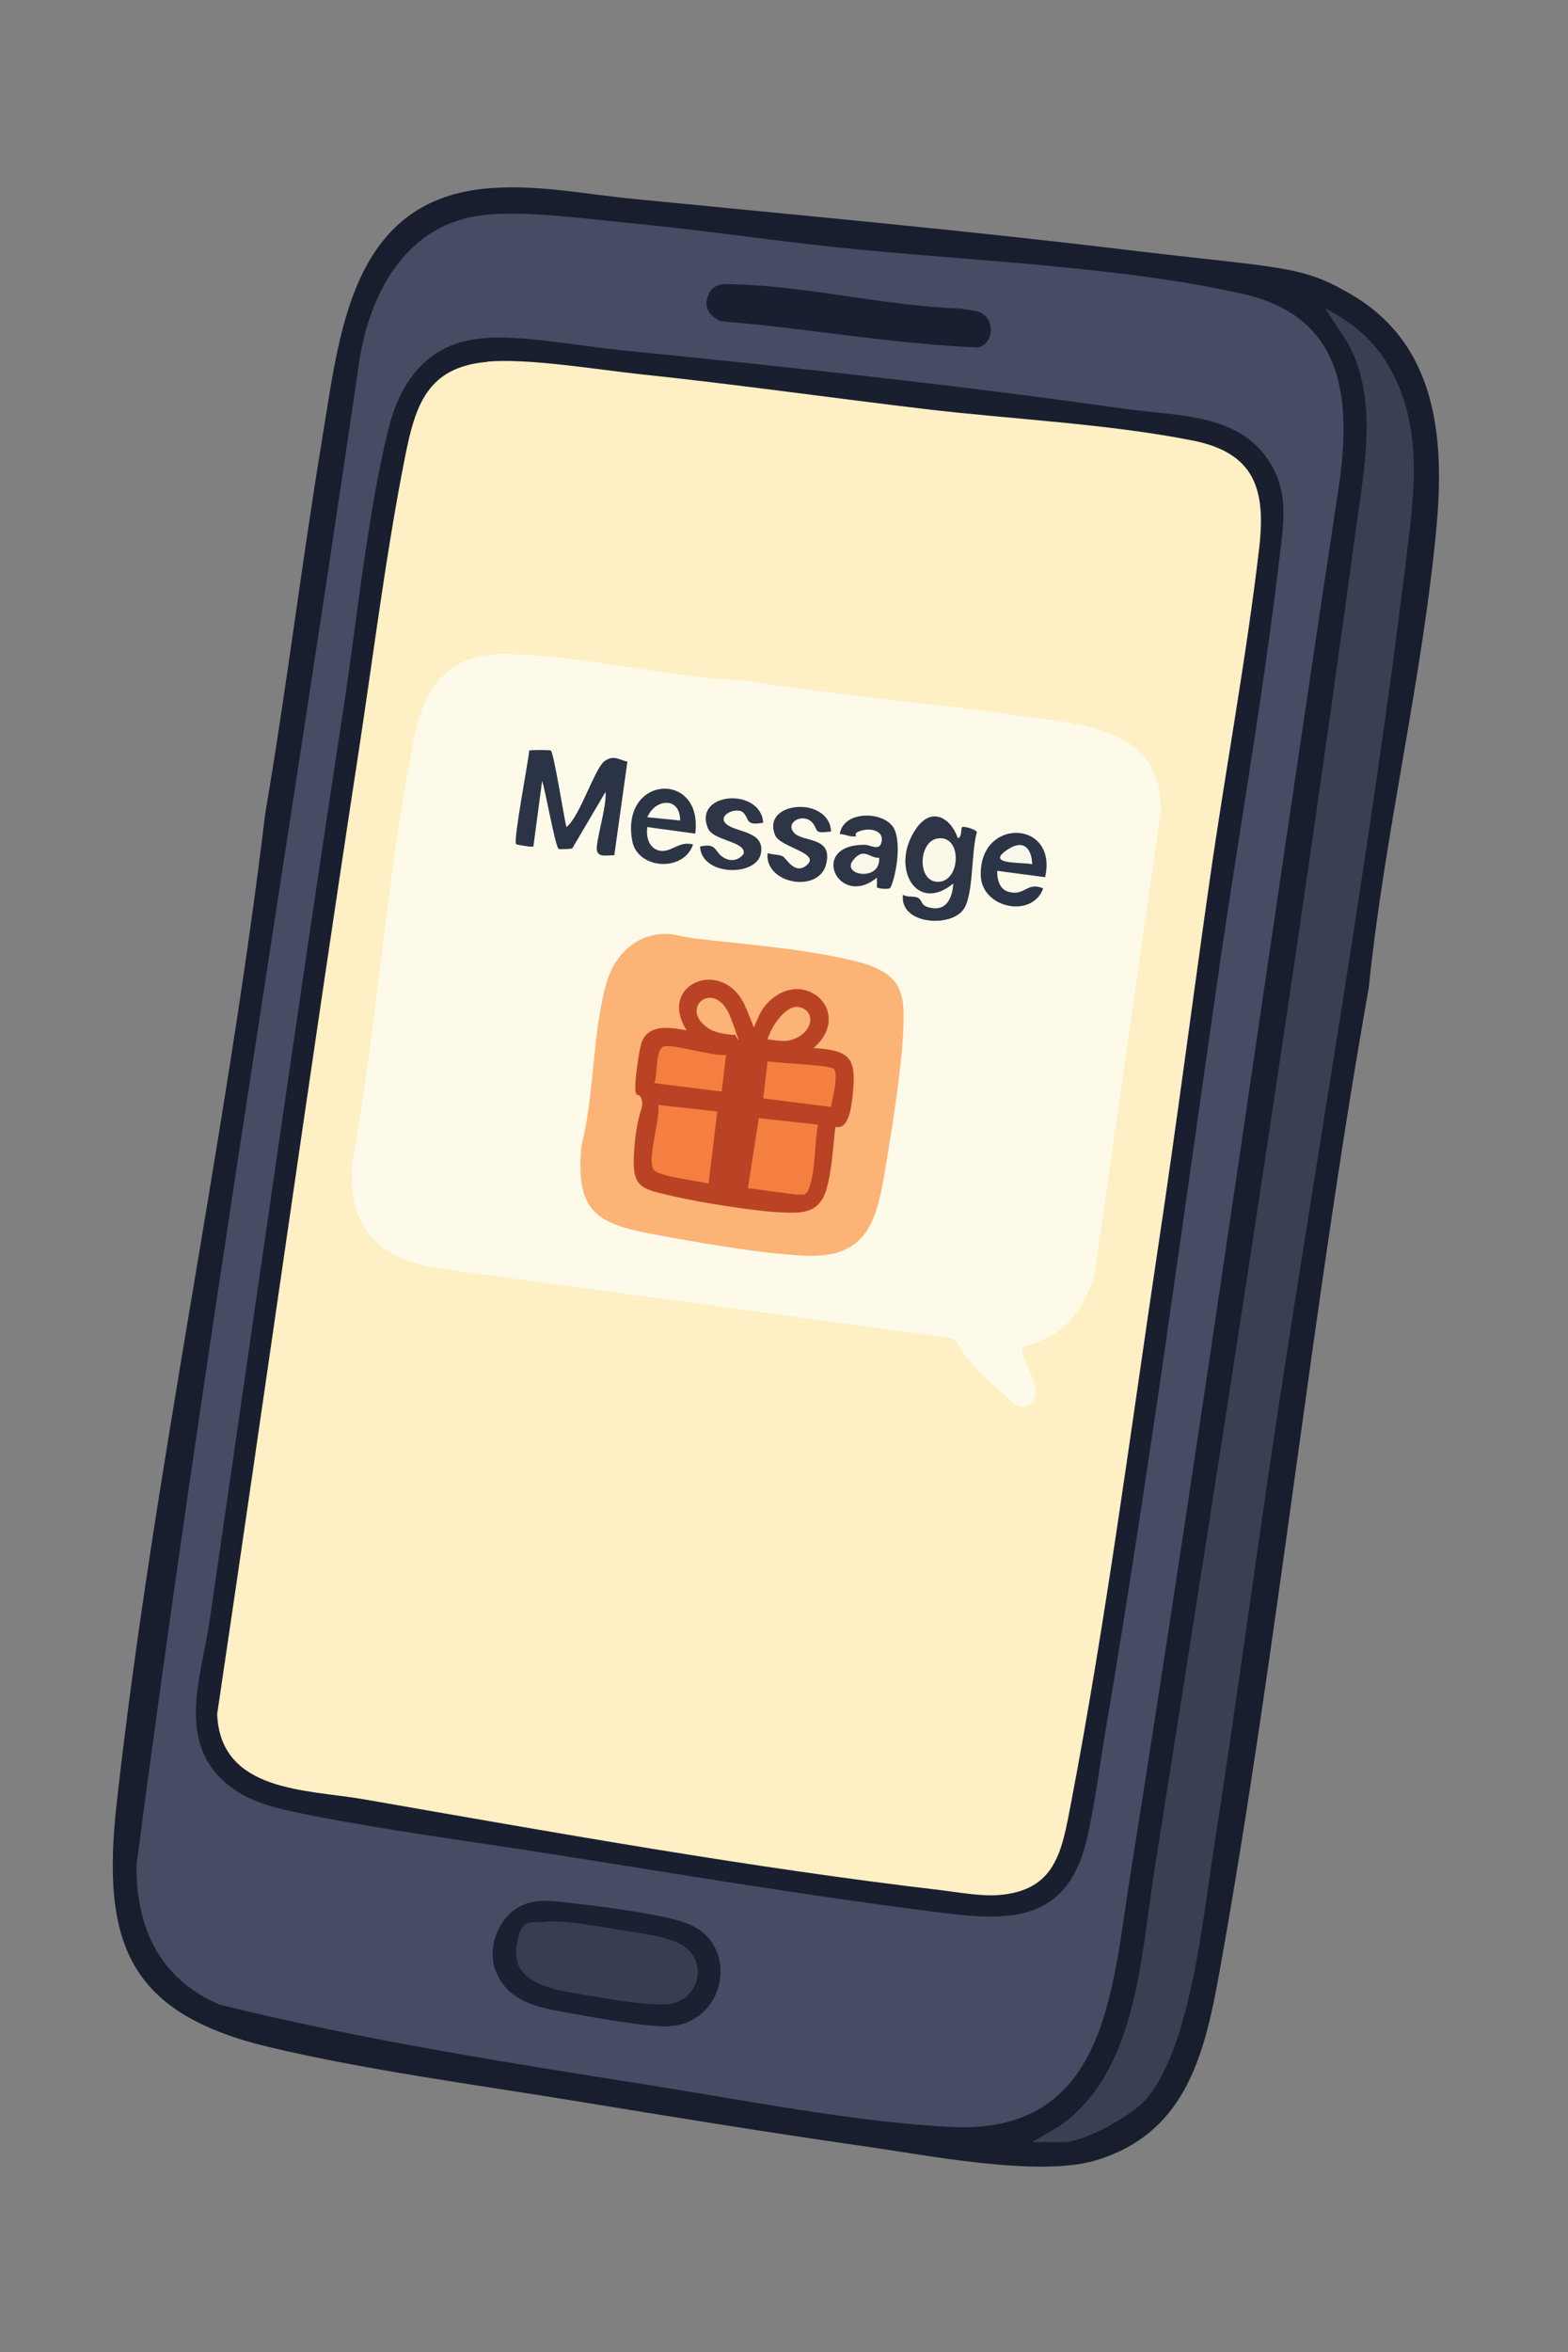 <?xml version="1.0" encoding="UTF-8"?>
<svg id="Calque_1" xmlns="http://www.w3.org/2000/svg" version="1.1" viewBox="0 0 717 1075">
  <rect x="0" y="0" width="717" height="1075" fill="#808080" stroke="none"/>
  <!-- Generator: Adobe Illustrator 29.5.1, SVG Export Plug-In . SVG Version: 2.1.0 Build 141)  -->
  <defs>
    <style>
      .st0 {
        fill: #f57f40;
      }

      .st1 {
        fill: #2d3547;
      }

      .st2 {
        fill: #484b64;
      }

      .st3 {
        fill: #faf8eb;
      }

      .st4 {
        fill: #191e2e;
      }

      .st5 {
        fill: #2b3446;
      }

      .st6 {
        fill: #ba4325;
      }

      .st7 {
        fill: #faf7eb;
      }

      .st8 {
        fill: #191f31;
      }

      .st9 {
        fill: #1a1f2f;
      }

      .st10 {
        fill: #2d3546;
      }

      .st11 {
        fill: #383e51;
      }

      .st12 {
        fill: #faf8ec;
      }

      .st13 {
        fill: #fcb376;
      }

      .st14 {
        fill: #f57e40;
      }

      .st15 {
        fill: #3a4053;
      }

      .st16 {
        fill: #192132;
      }

      .st17 {
        fill: #fcf9e9;
      }

      .st18 {
        fill: #fefaea;
      }

      .st19 {
        fill: #feefc4;
      }

      .st20 {
        fill: #2c3546;
      }

      .st21 {
        fill: #2c3547;
      }
    </style>
  </defs>
  <path class="st4" d="M220.8,86.3c23.5-2.5,46.6,2.5,69.7,4.7,74.3,7.3,148.9,14.1,223,23s81.2,7,104.4,20.6c38.9,22.7,42.7,64.9,39,105.8-6.4,69.7-23.9,141-31,211-26.4,148.9-41.4,300.1-68.1,448.9-6.8,37.7-15,74.6-56.9,87.1-25.9,7.7-77-2.4-105.1-6.4-44.7-6.4-89.5-13.7-134-21-44.7-7.3-95-14-138.6-24.4-64.5-15.3-76.9-47.5-69.9-110.9,16.7-150.7,49.9-302.3,68-453,9.7-56.8,16.6-114.1,26-171,7.9-47.6,12.9-107.9,73.6-114.4Z"/>
  <path class="st2" d="M220.8,98.3c19.7-2.2,47.5,1.8,67.7,3.7,31.4,3,62.7,7.7,94,11,58.7,6.2,128.9,8.5,185.7,21.3,47,10.6,50,48.6,43.7,90.1-32,210.9-61.5,422.2-95.1,632.9-8.4,52.6-10.7,117.9-81.2,114.8-42.8-1.9-96.6-12.5-139.7-19.3-65.3-10.3-131.4-20.8-195.4-36.6-27.4-11.7-38.2-34.8-38.1-63.7,30.1-230.1,68.5-459.1,102.1-688.7,5.2-31.3,22-61.6,56.5-65.5Z"/>
  <path class="st15" d="M472,979l12.9-7.6c34.9-24.8,36.7-76.6,42.9-116.1,32.2-203.5,64.3-407.8,92-612,3.8-28.2,10.8-60.3-3.4-86.4l-10.5-16c10.8,5.4,20.6,13.1,27.2,23.3,18.6,28.7,13.6,61,9.7,93.1-16,130-39,259.8-58.7,389.3-10.1,66.5-18.9,133.3-29.3,199.7-4.8,30.8-10.6,90.9-31.3,113.7-6.5,7.1-27.6,19-37,19h-14.5Z"/>
  <path class="st9" d="M223.8,154.3c18.6-.6,41,3.8,59.7,5.7,77,7.7,154.7,16,231.1,26.9,22,3.1,49.2,1.9,63.8,21.2,11.6,15.3,8.6,30.6,6.5,48.3-7.4,62.4-18.7,125.9-27.7,188.3-16.6,114.9-32,230.2-51.4,344.6-2.8,16.5-5.2,36.1-9,52-10.1,41.7-42,36-76.1,31.6-54.5-7-110.6-16.4-165-25-38.5-6.1-79.9-11.4-117.9-19.1-10.8-2.2-21.8-4.7-30.9-11.1-27.5-19.3-15-50.2-11-77.3,20.3-139.2,40-278.6,61.3-417.7,6.1-39.9,10.8-87.3,20.2-125.8,5.9-24.4,19.7-41.6,46.5-42.5Z"/>
  <path class="st16" d="M243.7,869.2c6.4-1.1,14.2.2,20.6.9,12.1,1.4,39.6,4.9,50,9,24.9,9.7,17.5,46.9-9.9,47-10.9,0-34.1-4.3-45.7-6.4s-27-4.5-32.3-19.7c-4.3-12.5,4-28.5,17.2-30.7Z"/>
  <path class="st8" d="M450.6,144.4c4.3,4.3,2.9,13-3.4,14.4-39.3-1.6-78.3-8.8-117.6-12-5.3-2.3-8.1-6.5-5.6-12.2s7.9-4.8,13.4-4.6c32.9,1,68.6,10,101.9,11,3.7,1,8.2.4,11.2,3.3Z"/>
  <path class="st19" d="M222.8,165.3c18.5-1.7,50.1,3.6,69.7,5.7,43.7,4.6,87.3,10.8,131,16,39.7,4.7,82.6,6.6,121.7,14.3,28.6,5.6,33.7,22.4,30.6,49.1-5.9,50.6-15.5,101.7-22.7,152.3-7.9,55.2-15,110.6-23.3,165.7-12.6,84.2-24.1,172.5-40.1,255.9-4.2,21.9-6.9,39.8-33.2,41.8-7.7.6-18-1.2-25.9-2.2-87.1-10.2-177.8-26.5-264.4-41.6-26.1-4.5-65.4-3.2-66.9-38.9,21.7-145.9,42.1-292.2,64.4-437.9,6.9-44.9,12.7-92.3,21.5-136.6,4.7-23.6,10.1-41.1,37.5-43.5Z"/>
  <path class="st11" d="M249.8,878.3c7.5-1,26.2,2.5,34.6,3.9s24.2,2.9,30.2,8.8c9.7,9.5,2.6,25.1-11,25.1s-30.4-3.5-40.9-5.2-28.4-5.1-26.6-20.4,6.8-11.3,13.8-12.2Z"/>
  <path class="st18" d="M468.1,615.1c-3.2,5,9.9,18.6,3.9,25.4s-11.2-2.4-14.4-4.7c-5.5-4-10.7-9.7-15.1-14.9s-3.9-8.6-8.5-9.5l-233.3-31.7c-28.2-4.2-41.8-19.1-39.7-48.1,11.6-63.6,15.6-130.6,28.2-193.8,4.7-23.7,15.6-39.3,42.2-38.9,35.5.6,74,10.7,109.8,12.2,41.4,6.8,83.4,10,125,16,28.7,4.1,64.9,5.1,64.7,43.3l-30.3,211.8c-3.7,12.1-10.4,24.2-22.4,29.6s-9.9,2.8-10.2,3.3Z"/>
  <path class="st13" d="M299.7,427.2c7.6-1.2,11.3.9,17.9,1.7,23.3,2.7,51.1,4.8,73.6,10.4s22.5,15.6,21.8,32.2-5.1,44.4-8.2,62.8c-3.9,23.4-8,40.8-36.4,39.6-19.2-.8-46.6-5.6-65.9-9.1-28.6-5.2-39.6-9.2-36.6-41.3,6-23.3,4.9-51.8,11.5-74.5,3.1-10.6,10.9-19.9,22.3-21.7Z"/>
  <path class="st5" d="M251.9,343.1c1.4,1.2,6,30.6,7.1,34.9,6.1-4.6,12.9-26.8,17.4-30.1s7.2-.2,10.5.1l-6,42.9c-2.9-.2-7.5,1.3-8-2.5s4.6-19.9,4-26.5l-15.2,25.8c-.7.4-5.3.5-6.2.3-1.5-.4-6.2-27.3-7.6-31.1l-4,30c-.4.4-7.6-.8-7.9-1.1-1.4-1.6,5.6-37.7,6-42.8.4-.3,9.4-.3,9.8,0Z"/>
  <path class="st1" d="M438,383c1.9,0,1.3-4.5,2-5s6.4,1,6.7,2.4c-2.6,8.5-1.5,28.2-5.9,34.9-5.7,8.9-29.6,7.3-27.9-6.4,2,1.4,5.2.4,7,1.5s1.3,3.1,3.9,4c8.4,2.9,11.7-3.3,12.1-10.6-16,13.1-27.1-4.9-19.4-20.9s18.1-9.7,21.4,0Z"/>
  <path class="st21" d="M477.9,400.9l-21.9-2.9c-.1,3.7,1,8.3,4.9,9.5,7.6,2.4,8.6-4.7,16.1-1.5-4.8,13.8-27.8,9.2-28.5-5.5-1.2-27.1,35.4-26,29.4.4Z"/>
  <path class="st20" d="M318,381l-22-3c-.6,4.1.5,9.2,4.9,10.6,5.7,1.8,9.5-4.7,16-2.6-4.4,12.8-25.4,11.3-27.8-1.7-5.5-30.3,32.6-32.1,28.8-3.3Z"/>
  <path class="st1" d="M406.9,405.9c-.9.6-4.8.3-5.9-.3v-4.5c-17.6,14.5-31.6-15.2-5.5-15,2.2,0,6.3,2.7,7.4-.6,1.9-5.8-4.6-7.2-9-5.9s-1.8,2.4-2.6,2.6c-2.4.5-4.9-1-7.3-1,1.7-11.4,21.7-10.6,25.2-1.7s-.9,25.6-2.4,26.6Z"/>
  <path class="st1" d="M349,376c-8.2,1.5-6.2-1.5-9-4.5s-12.3.9-8,5,18.1,3.1,15.9,13.7-27.1,10.2-27.8-3.3c7.4-1.7,6.6,1.9,10,4.5s7.5,2.1,9.9-1.1c1.6-5.7-13.8-6-16.2-11.6-7.2-16.7,23.9-19.1,25.2-2.8Z"/>
  <path class="st10" d="M380,380c-8.4,1.2-5.6-.7-8.5-4-4.2-4.7-12.6-.2-8.5,4.5s18.2,1.5,14.7,14.7-28.2,8.7-26.7-5.3c1.9.7,5.4.6,7,1.5s5.2,8.2,10.4,4.4c8-5.8-11.5-8.4-13.9-14-6.7-15.7,24.5-18.2,25.5-2Z"/>
  <path class="st6" d="M343,470c1.5,2,1.7-.7,2.1-1.4,1.6-3.3,2.3-6,4.9-9.1,16.6-19.2,41.1,2.9,22,19.5,16.7,1,19.6,4.5,18,20.5-.5,4.9-1.5,17.1-8,15.5-1.1,8.9-1.6,20.7-4.3,29.2-3.6,11.1-12.2,10.3-22.2,9.8s-34.4-4.2-47.7-7.3c-15.3-3.5-19.1-3.9-17.8-21.2s4.2-18.2,3.6-22.1-2.2-2.3-2.8-3.7c-1.2-2.6,1.4-19.6,2.5-23,3-8.9,13.2-7.2,20.7-5.8-13.8-21.4,17.1-34,27-10.5s1.7,9.1,2,9.5Z"/>
  <path class="st17" d="M428.7,383.2c11.3-1.8,10.7,19.2.7,19.8-10.2.7-9.6-18.4-.7-19.8Z"/>
  <path class="st12" d="M472,395c-4.3-1.1-20.8.3-12.3-6s12.1-.9,12.3,6Z"/>
  <path class="st3" d="M311,375l-15-1.5c3.7-8.7,15.1-9.4,15,1.5Z"/>
  <path class="st7" d="M402,392c.8,11.1-17.1,8.1-12.1,1.4s7.9-.9,12.1-1.4Z"/>
  <path class="st0" d="M374,514c-1.4,7.9-1.2,18.9-3.2,26.3s-3.2,5.2-6.3,5.7l-22.5-3,5-32,27,3Z"/>
  <path class="st14" d="M328,508l-4,33c-4.7-1.4-22.8-3.2-25.1-6.4-3.3-4.6,3.2-23.1,2.1-29.6l27,3Z"/>
  <path class="st0" d="M379.9,505.9l-30.9-3.9,2-17c4.9,1,27.4,1.6,30.1,3.4s-.5,14.5-1.2,17.4Z"/>
  <path class="st0" d="M332,482l-2,16.9-30.9-3.9c1.9-3.5.2-15.8,4.7-16.8s22.2,4.7,28.3,3.9Z"/>
  <path class="st13" d="M351,475c1.5-5.5,8.5-16.6,15-14.6s5.6,9.4-.1,13c-5.4,3.4-9,2.3-14.9,1.6Z"/>
  <path class="st13" d="M336,473c-4.3-.3-9.4-.9-12.9-3.6-12.6-9.3,4.2-22.6,11.1-4.1s1.2,5.2,1.8,7.7Z"/>
</svg>